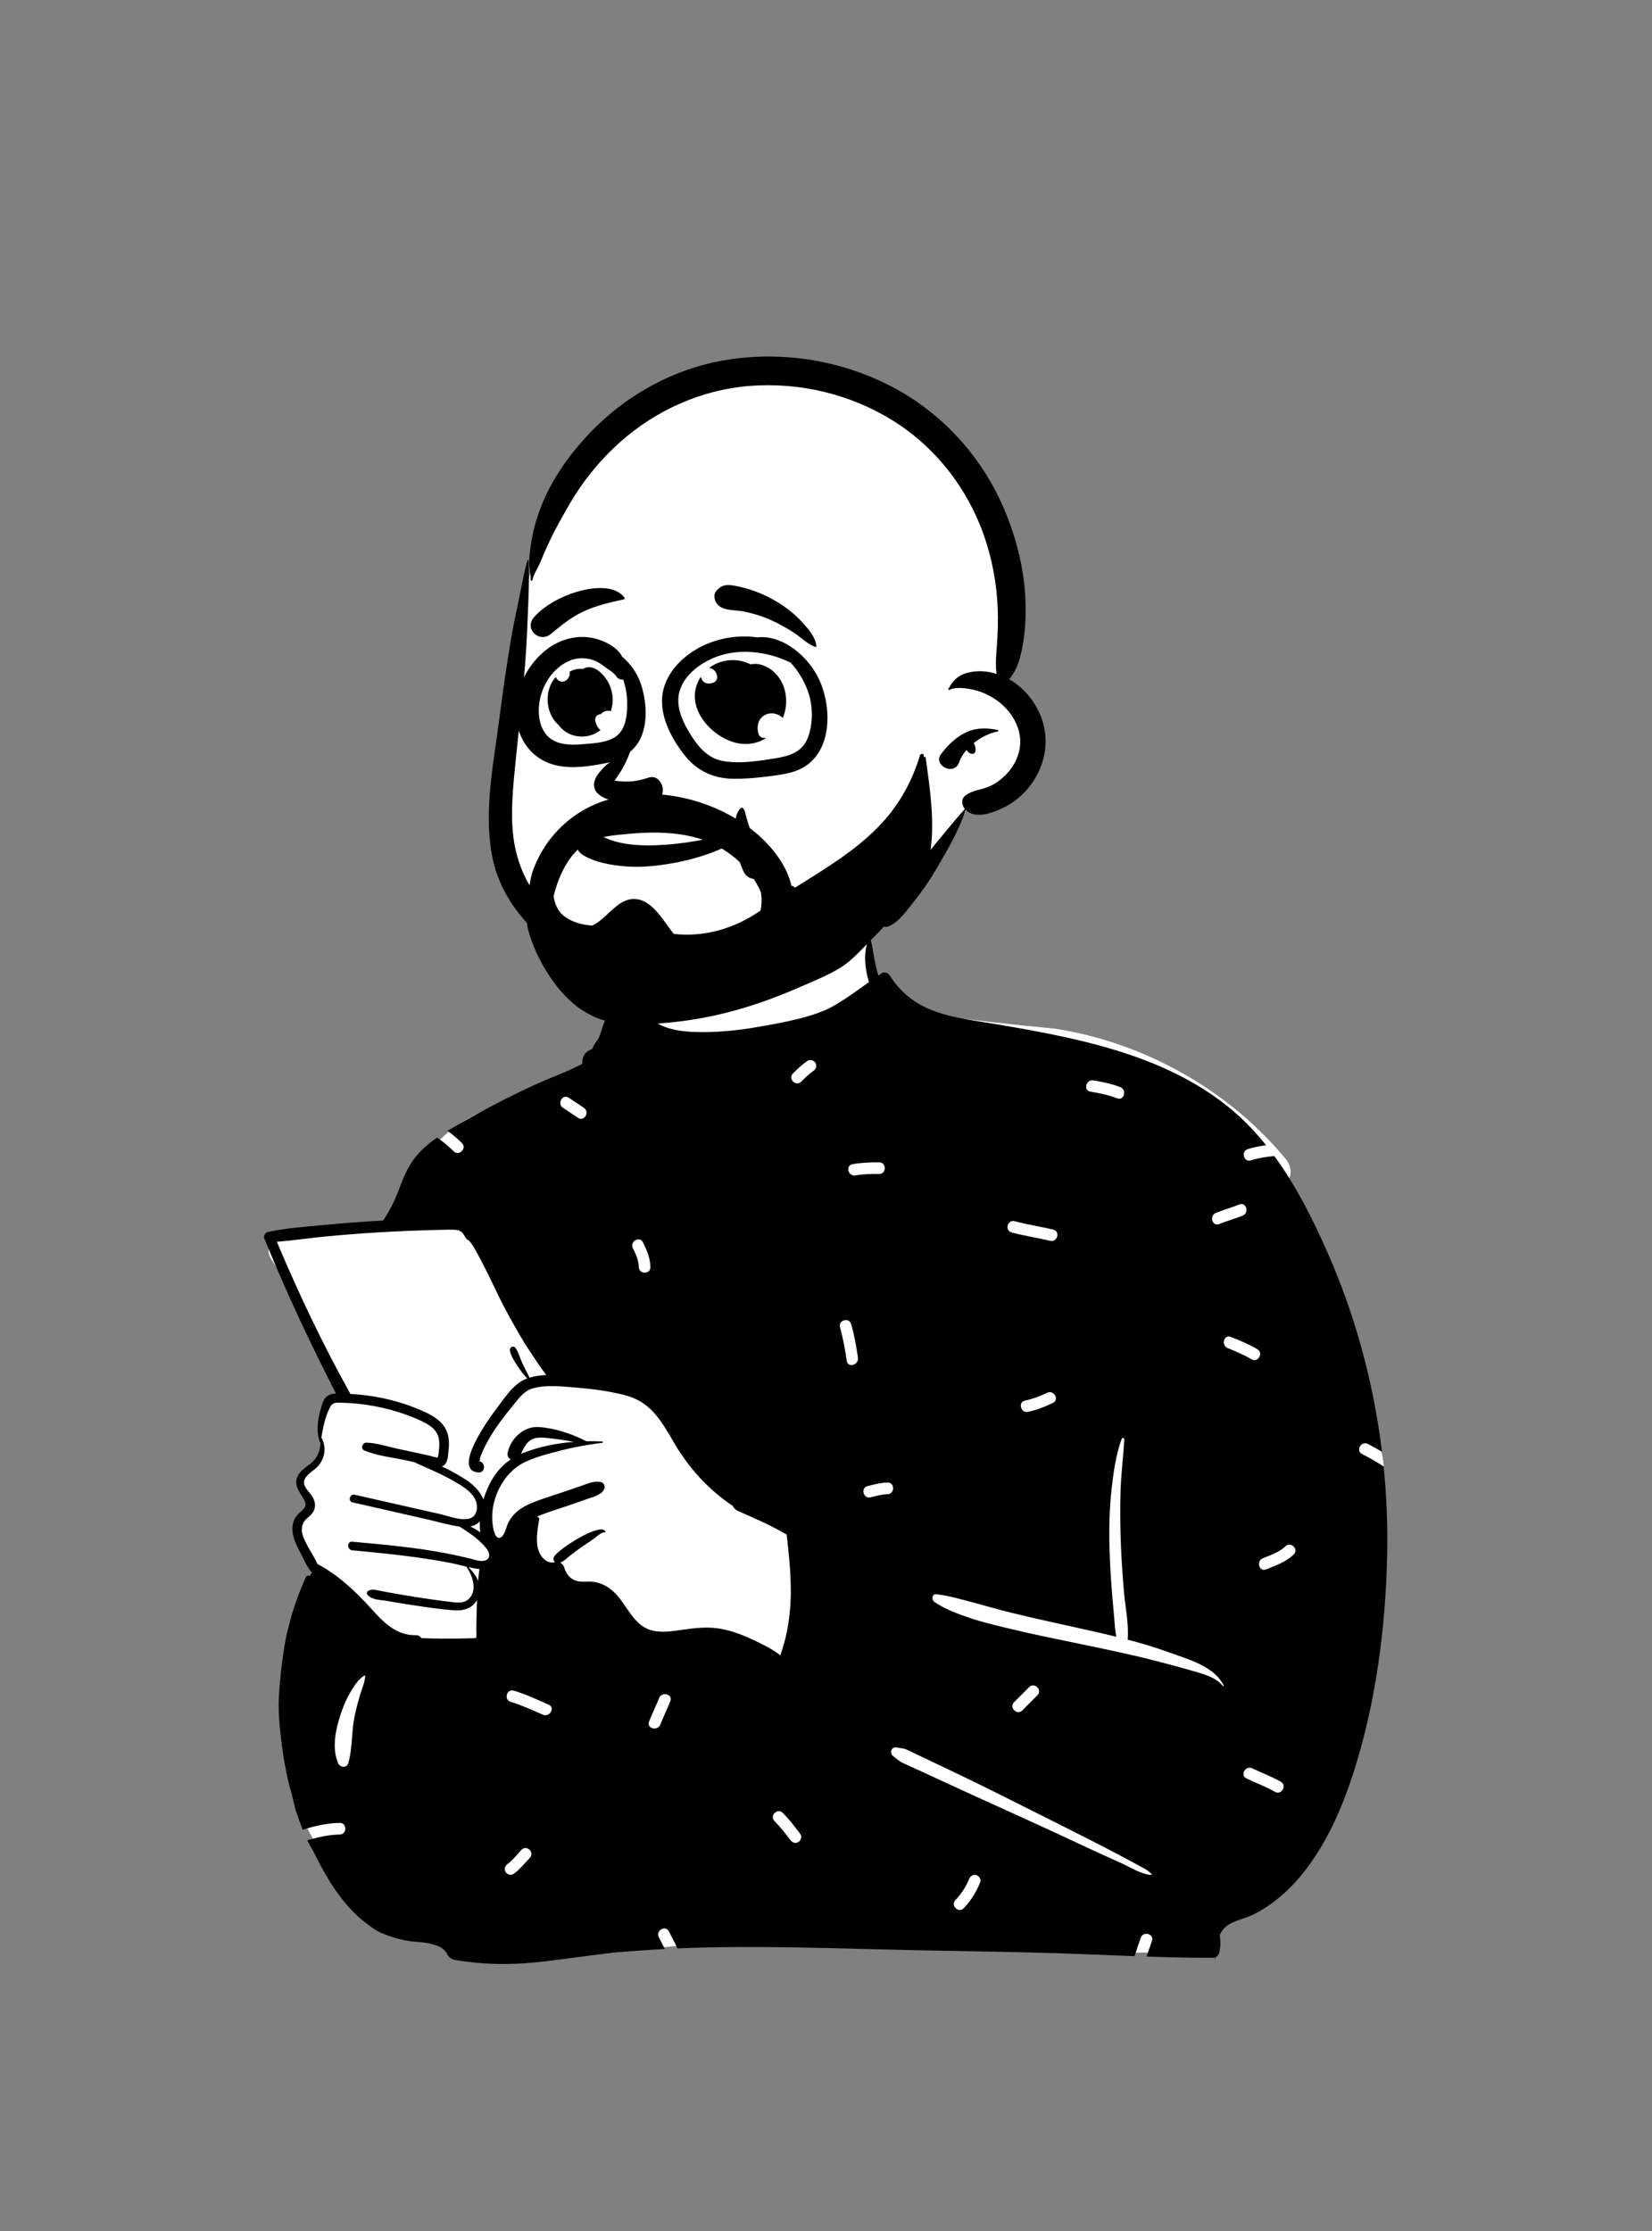 <svg width="240" height="324" viewBox="0 0 240 324" fill="none" xmlns="http://www.w3.org/2000/svg">
<rect x="0" y="0" width="240" height="324" fill="#808080" stroke="none"/>
<path fill-rule="evenodd" clip-rule="evenodd" d="M58.921 176.597C60.763 169.454 62.456 166.425 65.727 163.942C68.787 161.62 73.254 159.669 79.771 158.244C86.559 157.057 86.751 153.528 88.453 147.857C88.95 146.152 91.41 145.698 92.472 146.927C92.622 146.766 92.778 146.618 92.939 146.484C92.795 145.671 93.978 143.34 93.939 142.562C93.526 134.444 96.181 130.367 102.808 128.852C104.249 128.522 114.037 128.328 115.442 128.716C121.585 130.415 127.632 135.808 126.707 142.305C128.635 144.826 130.522 146.364 133.497 147.176C140.117 148.017 146.737 148.765 153.359 149.405C166.322 151.438 178.475 158.301 186.782 168.309C187.548 169.233 187.769 170.487 187.093 171.472C187.623 173.742 190.605 179.246 188.259 180.802C192.116 190.03 200.993 207.868 201.011 212.965C201.08 234.373 198.767 262.24 177.646 274.088C176.8 274.919 176.679 275.839 176.313 277.076C175.384 280.974 172.012 283.76 168.32 283.532C150.137 283.936 132.524 281.717 114.34 281.61C106.321 281.563 96.677 282.76 89.71 283.557C82.744 284.355 75.712 283.65 69.027 281.61C68.463 282.498 67.323 283.015 66.167 282.76C59.237 281.383 53.633 277.111 48.751 272.442C47.26 269.728 41.434 261.995 43.75 259.304C41.651 250.428 41.76 240.892 45.49 232.441C44.961 230.892 45.925 229.189 45.49 227.59C45.175 226.432 44.369 225.953 43.963 224.807C43.392 223.194 44.013 221.029 44.656 219.383C44.919 218.563 44.171 217.68 43.963 216.843C42.977 212.894 45.236 213.242 46.864 210.602C46.84 210.594 46.416 208.71 46.418 208.719C46.169 207.374 46.793 205.65 47.338 204.527C47.706 203.768 48.495 203.293 49.279 203.38C48.49 200.7 47.492 198.47 46.418 195.887C44.52 191.336 42.117 186.977 39.391 182.857C38.274 181.17 39.773 179.216 41.58 179.101C47.428 178.729 53.211 177.887 58.921 176.597Z" fill="white"/>
<path fill-rule="evenodd" clip-rule="evenodd" d="M75.987 211.018C78.326 210.1 80.844 209.593 83.375 209.397C82.012 209.158 80.645 208.927 79.268 208.809C78.306 208.727 77.415 208.735 76.693 209.464C76.211 209.95 75.985 210.576 75.668 211.151C75.771 211.104 75.879 211.06 75.987 211.018ZM50.884 202.441C54.714 202.636 58.549 203.547 62.014 205.197C63.431 205.873 64.716 206.85 65.092 208.456C65.282 209.276 65.235 210.124 65.134 210.952C65.058 211.58 65.039 212.381 64.494 212.806C64.401 212.877 64.302 212.932 64.198 212.973C65.476 213.55 66.693 214.243 67.775 214.957C68.763 215.61 69.78 216.616 70.236 217.751C70.274 217.622 70.312 217.502 70.35 217.388C71.128 215.088 72.326 213.205 74.212 211.939C73.878 211.789 73.648 211.434 73.756 210.944C74.204 208.896 76.095 207.116 78.23 207.243C80.569 207.38 83.081 208.232 85.196 209.308C85.967 209.291 86.736 209.301 87.497 209.335C87.628 209.339 87.621 209.517 87.497 209.532C86.88 209.61 86.263 209.697 85.646 209.798C84.18 210.033 82.718 210.331 81.288 210.701C79.572 211.145 77.797 211.59 76.194 212.366C73.084 213.873 71.159 217.813 71.554 221.241C71.62 221.803 71.838 223.502 72.617 223.327C73.276 223.179 73.538 221.803 73.769 221.293C74.385 219.941 75.497 219.057 76.83 218.459C78.395 217.755 80.071 217.28 81.693 216.726C82.612 216.411 83.531 216.096 84.452 215.784C85.394 215.46 86.29 215.014 87.294 215.24C87.9 215.378 87.97 216.101 87.63 216.515C87.112 217.147 86.343 217.333 85.597 217.593C84.613 217.935 83.63 218.278 82.648 218.62C81.129 219.148 79.538 219.594 78.057 220.241L78.104 220.347C78.224 220.313 78.366 220.433 78.342 220.581C78.121 221.949 77.812 223.53 78.155 224.899C78.425 225.985 79.378 227.188 80.616 226.869C80.421 226.691 80.349 226.385 80.48 226.102C80.971 225.053 87.393 220.915 87.966 222.452C87.985 222.507 87.926 222.547 87.879 222.539C87.391 222.437 86.573 223.27 86.183 223.534C85.619 223.914 85.046 224.286 84.488 224.677C83.878 225.104 83.282 225.552 82.701 226.015C82.245 226.379 81.9 226.757 81.376 226.941C81.651 227.072 81.869 227.315 81.961 227.625C82.198 228.435 82.654 229.122 83.447 229.479C84.277 229.851 85.213 229.616 86.088 229.708C87.279 229.828 88.319 230.394 89.187 231.204C91.01 232.907 91.925 235.909 94.475 236.714C95.998 237.194 97.688 236.891 99.23 236.673C100.952 236.43 102.63 236.238 104.364 236.492C106.025 236.735 107.595 237.31 109.111 238.011C110.533 238.669 112.105 239.413 113.366 240.393C113.626 239.592 113.888 238.8 114.087 237.982C114.556 236.048 114.809 234.078 114.871 232.091C114.928 230.2 114.822 228.3 114.66 226.417C114.579 225.476 114.452 224.54 114.372 223.599C114.351 223.363 114.309 223.109 114.277 222.856C112.025 221.526 109.659 220.507 107.274 219.459C107.267 219.457 107.261 219.453 107.254 219.451C107.18 219.417 107.109 219.385 107.035 219.353C107.037 219.349 107.039 219.345 107.043 219.341C106.771 219.174 106.58 218.952 106.466 218.702C103.029 216.422 100.156 213.309 98.013 209.678C97.116 208.156 96.252 206.577 95.077 205.244C93.826 203.821 92.341 202.976 90.503 202.536C88.354 202.021 86.14 201.712 83.939 201.536C82.737 201.442 81.393 201.293 80.083 201.3C79.171 201.306 78.277 201.384 77.457 201.61C76.242 201.944 75.532 202.868 74.77 203.802C74.041 204.698 73.316 205.597 72.636 206.531C71.992 207.416 71.383 208.331 70.855 209.291C70.538 209.866 70.245 210.458 69.997 211.068C69.911 211.284 69.797 211.529 69.744 211.753C69.691 211.979 69.788 212.218 69.535 212.218C70.58 212.233 70.57 213.905 69.53 213.843C65.461 213.607 71.29 205.66 72.142 204.552C73.348 202.984 74.592 200.938 76.523 200.209C76.551 200.199 76.58 200.188 76.608 200.18C76.046 199.647 75.602 199.009 75.178 198.36C74.74 197.692 74.219 196.927 74.075 196.134C73.984 195.629 74.611 195.342 74.909 195.783C75.342 196.428 75.552 197.244 75.875 197.952C76.204 198.671 76.606 199.349 76.923 200.074C77.685 199.839 78.509 199.732 79.348 199.696C78.29 198.263 76.481 195.498 76.263 195.143C75.262 193.499 74.309 191.804 73.399 190.107C72.414 188.268 71.571 186.353 70.629 184.493C70.094 183.439 69.556 182.375 68.962 181.352C68.757 181.002 68.537 180.651 68.288 180.332C68.24 180.268 68.178 180.216 68.121 180.156C68.056 180.12 67.988 180.08 67.95 180.059C67.608 179.863 67.487 179.406 67.247 179.116C66.862 178.65 66.41 178.595 65.831 178.588C64.597 178.575 63.359 178.624 62.128 178.658C60.317 178.708 58.509 178.78 56.7 178.875C56.153 178.905 55.608 178.935 55.061 178.968C52.43 179.125 49.802 179.33 47.18 179.582C44.861 179.803 42.541 180.165 40.219 180.338C43.363 187.809 46.849 195.145 50.795 202.226C50.835 202.297 50.865 202.369 50.884 202.441ZM68.326 221.689C68.833 221.921 69.326 222.211 69.784 222.541C69.708 222.027 69.689 221.486 69.71 220.943C69.332 221.348 68.848 221.581 68.326 221.689ZM46.682 208.837C46.718 208.841 46.752 208.86 46.769 208.896C47.47 210.343 47.176 211.96 46.031 213.095C45.431 213.687 44.123 214.355 44.166 215.327C44.202 216.113 45.057 216.773 45.423 217.422C45.763 218.026 45.89 218.69 45.617 219.345C45.269 220.184 44.294 220.518 43.961 221.342C43.538 222.388 44.225 223.65 44.706 224.561C45.154 225.404 45.733 226.247 46.118 227.139C48.693 228.473 50.998 230.519 52.98 232.597C55.149 234.869 57.011 237.542 60.456 237.475C60.801 237.468 61.063 237.65 61.219 237.901C62.178 237.946 63.14 237.965 64.099 237.969C65.785 237.977 67.471 237.961 69.154 237.908C69.273 237.5 69.186 236.946 69.193 236.602C69.213 235.492 69.224 234.384 69.271 233.275C69.283 232.967 69.296 232.656 69.309 232.347C68.702 233.444 67.519 233.943 66.171 233.867C64.004 233.74 61.823 233.385 59.677 233.066C58.547 232.899 57.419 232.708 56.292 232.506C55.367 232.341 54.061 232.383 53.415 231.641C53.263 231.468 53.254 231.151 53.493 231.035C54.133 230.72 54.537 230.895 55.24 231.031C56.098 231.197 56.958 231.356 57.82 231.504C59.474 231.791 61.133 232.058 62.795 232.292C63.742 232.425 64.69 232.556 65.639 232.66C66.467 232.749 67.401 232.869 68.069 232.246C69.414 230.986 68.66 228.875 67.809 227.602C67.792 227.577 67.792 227.554 67.798 227.533C66.995 227.344 66.195 227.125 65.396 226.97C63.86 226.674 62.313 226.425 60.765 226.203C57.583 225.749 54.38 225.449 51.182 225.147C50.39 225.07 50.381 223.824 51.182 223.897C55.777 224.318 60.395 224.717 64.929 225.603C66.066 225.823 67.194 226.072 68.316 226.353C68.846 226.484 69.414 226.689 69.97 226.696C70.004 226.696 70.038 226.696 70.071 226.693C71.159 226.66 71.318 225.728 70.72 224.952C70.646 224.857 70.57 224.762 70.492 224.671C69.435 223.411 68.119 222.57 66.763 221.699C65.244 221.492 63.729 221.031 62.242 220.693C58.57 219.856 54.898 219.019 51.224 218.184C50.504 218.02 50.81 216.912 51.53 217.075C54.319 217.707 57.108 218.339 59.897 218.971L63.978 219.897C64.794 220.08 65.812 220.45 66.772 220.584C67.245 220.649 67.703 220.657 68.117 220.56C69.454 220.243 69.522 218.571 68.945 217.578C68.299 216.462 67.078 215.765 65.994 215.133C64.116 214.036 62.117 213.247 60.165 212.339C59.819 212.262 59.472 212.186 59.126 212.11C57.11 211.666 54.807 211.449 52.91 210.635C52.342 210.394 52.653 209.498 53.214 209.511C54.687 209.543 56.227 210.067 57.666 210.377C59.223 210.715 60.782 211.051 62.339 211.387C62.495 211.421 63.421 211.717 63.56 211.652C63.649 211.609 63.68 211.301 63.71 211.098C63.805 210.43 63.875 209.729 63.771 209.058C63.543 207.556 62.29 206.85 61.023 206.273C58.2 204.99 55.105 204.187 52.025 203.865C51.315 203.792 50.605 203.745 49.891 203.722C49.053 203.696 48.361 203.548 47.937 204.375C47.269 205.677 46.902 207.351 46.682 208.837ZM50.602 256.04C51.217 253.913 51.049 251.641 51.471 249.47C51.688 248.351 51.985 247.24 52.309 246.147C52.571 245.264 53.007 244.324 53.056 243.403C53.059 243.341 52.987 243.306 52.937 243.334C52.069 243.831 51.403 244.906 50.908 245.749C50.316 246.758 49.863 247.815 49.498 248.926C48.771 251.14 48.174 253.81 49.112 256.04C49.391 256.705 50.371 256.837 50.602 256.04ZM69.609 227.856C69.089 227.805 68.569 227.706 68.049 227.59C68.63 228.156 69.167 228.839 69.465 229.595C69.511 229.014 69.571 228.435 69.649 227.858C69.636 227.858 69.621 227.858 69.609 227.856ZM74.603 272.149C75.52 271.509 76.188 270.615 76.965 269.825C77.729 269.049 76.534 267.853 75.77 268.63C75.107 269.303 74.531 270.144 73.751 270.689C73.375 270.951 73.201 271.424 73.447 271.845C73.665 272.217 74.229 272.41 74.603 272.149ZM79.714 247.559C78.041 246.835 76.396 246.047 74.645 245.526C73.599 245.214 73.156 246.846 74.196 247.156C75.808 247.636 77.321 248.352 78.861 249.019C79.85 249.446 80.71 247.989 79.714 247.559ZM97.383 247.052C97.792 246.043 96.156 245.607 95.753 246.603C95.289 247.749 94.757 248.866 94.293 250.012C93.884 251.021 95.519 251.457 95.922 250.461C96.387 249.315 96.919 248.199 97.383 247.052ZM114.822 267.219C115.094 267.583 115.549 267.78 115.978 267.523C116.338 267.307 116.557 266.734 116.281 266.366C115.476 265.292 114.66 264.231 113.715 263.273C112.95 262.497 111.755 263.693 112.52 264.469C113.363 265.324 114.102 266.26 114.822 267.219ZM117.315 154.064C116.54 154.594 115.86 155.238 115.197 155.901C114.427 156.671 115.622 157.867 116.393 157.096C116.951 156.538 117.514 155.971 118.168 155.524C118.546 155.266 118.716 154.786 118.472 154.367C118.253 153.993 117.692 153.807 117.315 154.064ZM91.944 181.273C92.383 182.151 92.778 183.013 92.802 184.011C92.829 185.099 94.519 185.1 94.492 184.011C94.46 182.704 93.978 181.571 93.403 180.419C92.917 179.444 91.46 180.302 91.944 181.273ZM82.635 159.421C81.727 158.815 80.881 160.28 81.782 160.881C82.512 161.367 83.242 161.855 83.972 162.342C84.881 162.947 85.726 161.482 84.826 160.882C84.095 160.395 83.365 159.908 82.635 159.421ZM123.012 197.627C123.167 198.702 124.795 198.242 124.641 197.178C124.404 195.533 124.114 193.91 123.668 192.308C123.376 191.26 121.746 191.708 122.038 192.758C122.484 194.36 122.774 195.983 123.012 197.627ZM128.937 216.995C130.025 216.972 130.025 215.281 128.937 215.304C127.953 215.325 126.985 215.584 126.035 215.822C124.979 216.086 125.43 217.716 126.485 217.452C127.288 217.251 128.105 217.013 128.937 216.995ZM131.125 256.01C131.499 256.192 131.882 256.356 132.26 256.529C133.016 256.875 133.772 257.222 134.528 257.569C136.103 258.292 137.677 259.018 139.25 259.746C142.397 261.203 145.57 262.61 148.725 264.052C151.943 265.522 155.152 267.012 158.358 268.51C159.868 269.215 161.389 269.895 162.908 270.581C164.206 271.169 165.811 272.195 167.237 272.292C167.31 272.297 167.335 272.204 167.293 272.156C166.754 271.544 165.895 271.187 165.188 270.789C164.465 270.382 163.728 269.999 162.995 269.611C161.467 268.801 159.936 267.997 158.393 267.216C155.307 265.653 152.214 264.102 149.121 262.553C145.966 260.972 142.816 259.382 139.633 257.857C138.135 257.14 136.635 256.424 135.135 255.711C134.322 255.325 133.508 254.939 132.695 254.554C132.344 254.388 131.996 254.208 131.637 254.059C131.16 253.862 130.797 253.902 130.305 253.78C129.502 253.582 129.154 254.603 129.77 255.048C130.278 255.414 130.545 255.727 131.125 256.01ZM142.408 273.348C142.581 272.926 142.218 272.413 141.818 272.308C141.338 272.181 140.953 272.473 140.778 272.898C140.315 274.026 139.655 275.06 138.805 275.934C138.046 276.715 139.241 277.911 140 277.13C141.065 276.034 141.83 274.755 142.408 273.348ZM150.709 246.208C151.479 245.437 150.284 244.242 149.514 245.013L147.323 247.204C146.553 247.975 147.748 249.17 148.519 248.399L150.709 246.208ZM173.181 242.636C174.756 243.098 176.593 243.522 177.667 244.866C177.719 244.932 177.807 244.848 177.776 244.782C176.401 241.932 172.459 240.932 169.73 239.933C167.8 239.227 165.819 238.641 163.822 238.117C164.022 235.838 163.471 233.395 163.28 231.127C163.075 228.705 162.909 226.277 162.824 223.848C162.736 221.37 162.715 218.875 162.797 216.396C162.878 213.927 163.198 211.487 163.339 209.026C163.352 208.788 163.021 208.776 162.95 208.973C162.12 211.257 161.766 213.787 161.496 216.196C161.218 218.677 161.126 221.151 161.161 223.646C161.198 226.212 161.347 228.771 161.552 231.329C161.649 232.541 161.761 233.752 161.867 234.963C161.949 235.888 161.986 236.805 162.175 237.7C160.97 237.404 159.763 237.124 158.559 236.852C154.721 235.986 150.867 235.182 147.045 234.245C145.169 233.786 143.32 233.235 141.452 232.746C139.694 232.285 137.838 231.727 136.032 231.521C135.388 231.448 135.306 232.33 135.732 232.629C137.2 233.66 139.149 234.377 140.844 234.954C142.545 235.533 144.313 235.95 146.057 236.379C149.693 237.273 153.364 238.005 157.029 238.767C160.689 239.528 164.356 240.283 167.974 241.222C169.717 241.674 171.454 242.128 173.181 242.636ZM181.811 197.402C182.752 197.954 183.602 196.493 182.664 195.942C181.437 195.221 180.13 194.68 178.812 194.152C177.8 193.747 177.365 195.383 178.362 195.783C179.547 196.257 180.709 196.755 181.811 197.402ZM185.218 260.218C186.162 260.766 187.012 259.304 186.071 258.758C184.75 257.992 183.303 257.481 181.934 256.811C180.96 256.333 180.104 257.792 181.081 258.271C182.45 258.941 183.897 259.452 185.218 260.218ZM186.751 224.561C185.839 225.428 184.621 225.836 183.473 226.291C182.472 226.688 182.911 228.323 183.923 227.922C185.353 227.354 186.81 226.836 187.946 225.756C188.737 225.005 187.539 223.811 186.751 224.561ZM176.659 176.135C175.656 176.529 176.095 178.163 177.108 177.766C178.231 177.325 179.392 176.989 180.515 176.548C181.518 176.155 181.079 174.52 180.066 174.918C178.942 175.359 177.782 175.694 176.659 176.135ZM158.854 156.901C157.789 156.721 157.335 158.35 158.405 158.531C159.733 158.755 161.04 159.018 162.299 159.505C163.316 159.899 163.752 158.263 162.748 157.875C161.489 157.387 160.182 157.125 158.854 156.901ZM152.972 203.732C153.949 203.252 153.091 201.794 152.119 202.272C151.094 202.776 150.032 203.166 148.913 203.404C147.848 203.631 148.302 205.261 149.363 205.035C150.621 204.766 151.819 204.299 152.972 203.732ZM147.416 177.352C146.363 177.064 145.918 178.696 146.966 178.983C148.809 179.488 150.707 179.751 152.564 180.2C153.622 180.457 154.07 178.826 153.013 178.57C151.157 178.12 149.259 177.858 147.416 177.352ZM123.845 169.074C122.775 169.272 123.231 170.902 124.294 170.705C125.426 170.495 126.573 170.492 127.721 170.491C128.81 170.491 128.808 168.8 127.721 168.801C126.417 168.801 125.13 168.837 123.845 169.074ZM46.973 177.908C49.735 177.643 52.5 177.432 55.27 177.274C55.399 177.267 55.526 177.259 55.655 177.252C55.669 177.223 55.688 177.195 55.707 177.166C56.611 175.838 57.277 174.511 57.854 173.01C58.405 171.582 58.94 170.109 59.789 168.82C60.758 167.351 62.065 166.201 63.498 165.205C64.368 165.79 65.175 166.475 65.913 167.201C66.69 167.964 67.885 166.769 67.108 166.005C66.452 165.36 65.752 164.764 65.012 164.226C65.866 163.706 66.738 163.218 67.589 162.733C70.777 160.913 74.041 159.23 77.373 157.692C78.921 156.975 80.489 156.339 82.067 155.695C82.917 155.348 83.755 154.902 84.604 154.501C84.543 153.9 84.723 153.228 85.183 152.833C85.523 152.543 85.787 152.436 86.193 152.231C86.284 152.199 86.339 152.18 86.364 152.169C86.345 152.173 86.29 152.19 86.2 152.22C85.984 152.319 85.967 152.29 86.149 152.133C86.159 151.791 86.834 151.068 86.987 150.715C87.524 149.504 87.691 148.223 88.483 147.12C89.576 145.6 91.409 145.026 93.119 145.541C93.296 143.713 93.342 141.805 94.031 140.173C94.05 140.129 94.111 140.11 94.139 140.158C94.857 141.382 94.918 142.745 94.973 144.157C95.026 145.482 94.976 146.837 94.802 148.154C94.912 148.238 95.024 148.319 95.14 148.397C95.685 148.756 96.273 149.033 96.89 149.238C98.064 149.627 99.296 149.796 100.528 149.855C103.707 150.007 106.984 149.686 110.111 149.141C113.273 148.589 118.122 147.76 120.936 146.177C122.793 145.134 124.506 143.859 126.243 142.625C125.614 140.596 125.453 138.415 126.087 136.7C126.163 136.495 126.484 136.457 126.545 136.7C126.942 138.336 127.059 139.981 127.587 141.597C127.595 141.621 127.604 141.646 127.612 141.669C127.777 141.558 127.942 141.447 128.106 141.338C128.487 141.086 129.004 141.274 129.233 141.633C132.881 147.384 138.659 147.714 144.727 148.741C151.367 149.866 158.041 151.079 164.426 153.279C170.531 155.384 176.366 158.449 180.989 163.026C182.035 164.063 183.014 165.167 183.938 166.32C183.044 166.433 182.158 166.608 181.283 166.883C180.247 167.209 180.692 168.841 181.732 168.514C182.856 168.16 183.993 167.985 185.142 167.898C188.283 172.197 190.732 177.071 192.849 181.868C196.911 191.066 199.556 200.862 200.772 210.835C200.104 210.434 199.424 210.053 198.727 209.698C197.759 209.205 196.905 210.665 197.874 211.158C198.951 211.706 199.996 212.31 201.01 212.965C201.452 217.33 201.624 221.724 201.52 226.11C201.273 236.568 199.861 247.332 196.669 257.31C195.104 262.207 193.029 267.064 189.938 271.202C188.54 273.076 186.951 274.767 185.079 276.177C184.173 276.862 183.214 277.473 182.202 277.988C180.898 278.656 179.199 278.876 178.076 279.821C177.706 280.131 177.421 280.541 177.205 281.004C177.33 281.883 177.345 282.765 177.104 283.644C177.028 283.919 176.821 284.143 176.565 284.25C176.561 284.327 176.561 284.401 176.561 284.472C176.561 284.506 176.51 284.515 176.504 284.481C176.493 284.415 176.483 284.35 176.472 284.282C176.39 284.31 176.303 284.323 176.214 284.323C173.005 284.335 169.792 284.256 166.579 284.147C166.827 283.386 167.096 282.631 167.355 281.869C167.705 280.835 166.073 280.395 165.725 281.42C165.422 282.31 165.106 283.193 164.825 284.086C161.382 283.958 157.94 283.804 154.504 283.691C147.197 283.447 139.891 283.367 132.581 283.213C121.23 282.972 109.796 282.479 98.426 282.961C98.033 282.127 97.593 281.311 97.176 280.488C96.684 279.516 95.226 280.372 95.716 281.341C96.007 281.913 96.307 282.478 96.592 283.049C94.29 283.169 91.99 283.327 89.694 283.543C85.777 283.91 81.898 284.563 77.985 284.969C74.007 285.383 70.116 285.31 66.169 284.652C65.459 284.534 65.041 284.105 64.868 283.572C64.862 283.57 64.857 283.566 64.853 283.559C64.65 283.323 64.46 283.126 64.264 282.955C64.029 282.803 63.776 282.674 63.478 282.56C62.922 282.348 62.343 282.219 61.756 282.133C61.109 282.036 60.454 282.027 59.808 281.947C59.263 281.877 58.73 281.773 58.198 281.647C57.241 281.419 56.333 281.121 55.428 280.725C54.64 280.381 53.928 279.886 53.257 279.347C51.866 278.331 50.662 277.033 49.61 275.684C48.997 274.896 48.421 274.078 47.897 273.227C46.984 271.751 46.206 270.219 45.421 268.674C45.135 268.216 44.875 267.747 44.637 267.269C46.173 266.816 47.724 266.447 49.352 266.421C50.441 266.403 50.44 264.712 49.352 264.73C47.485 264.76 45.718 265.196 43.963 265.716C43.878 265.489 43.796 265.26 43.72 265.028C43.511 264.544 43.337 264.048 43.194 263.544C43.109 263.316 43.025 263.088 42.94 262.86C42.75 262.069 42.56 261.277 42.368 260.484C41.985 259.216 41.684 257.929 41.461 256.625C41.276 255.767 41.132 254.902 41.035 254.027C40.739 251.908 40.498 249.792 40.481 247.649C40.507 246.328 40.591 245.009 40.735 243.697C40.796 242.805 40.899 241.917 41.039 241.036C41.221 239.725 41.4 238.428 41.702 237.134C41.928 236.259 42.154 235.384 42.38 234.509C42.944 232.685 43.61 230.897 44.377 229.149C44.419 229.04 44.633 228.798 44.761 228.796C44.859 228.794 44.994 228.883 44.95 229.002C44.945 229.012 44.941 229.025 44.937 229.035C44.981 228.936 45.023 228.834 45.068 228.735C45.106 228.642 45.254 228.456 45.368 228.458C45.374 228.458 45.381 228.458 45.389 228.46C45.359 228.439 45.332 228.412 45.304 228.38C44.546 227.482 44.054 226.3 43.511 225.26C43.061 224.402 42.636 223.498 42.514 222.528C42.406 221.676 42.552 220.837 43.086 220.148C43.694 219.364 44.84 218.996 44.204 217.863C43.481 216.574 42.419 215.456 43.477 213.991C44.016 213.245 44.869 212.835 45.503 212.186C46.232 211.436 46.578 210.432 46.559 209.407C46.515 209.432 46.456 209.42 46.435 209.356C45.822 207.505 46.266 205.472 46.893 203.669C47.235 202.691 47.96 202.422 48.803 202.374C45.153 195.241 41.736 187.993 38.692 180.579C38.59 180.336 38.491 180.093 38.392 179.85C38.244 179.486 38.556 179.002 38.918 178.922C41.55 178.345 44.292 178.161 46.973 177.908Z" fill="black"/>
<path fill-rule="evenodd" clip-rule="evenodd" d="M76.465 85.432C78.377 77.368 82.557 69.864 89.25 63.799C109.39 43.88 146.375 54.692 146.207 84.709C146.93 88.214 147.223 91.819 146.984 95.395C146.885 96.92 146.225 99.049 147.112 100.422C149.112 102.991 150.274 104.884 149.593 108.3C149.025 111.284 146.995 113.397 144.256 114.521C142.614 114.992 141.055 116.019 140.447 117.585C136.791 124.282 134.082 129.851 128.318 134.415C126.831 135.59 111.576 142.637 106.55 142.637C91.835 142.637 73.288 137.304 72.98 120.861C72.927 117.25 73.561 113.596 73.958 110.013C74.925 101.837 74.584 93.364 76.465 85.432Z" fill="white"/>
<path fill-rule="evenodd" clip-rule="evenodd" d="M76.796 81.399C76.791 81.299 76.649 81.277 76.621 81.375C76.074 83.316 75.764 85.294 75.336 87.266C74.924 89.165 74.535 91.069 74.212 92.985C73.601 96.6 73.086 100.225 72.607 103.859L72.489 104.768C71.656 111.163 70.282 117.825 71.484 124.257C72.509 129.746 75.947 134.169 80.377 137.412C84.572 140.483 89.657 142.454 94.707 143.574C100.127 144.777 106.551 145.136 110.961 141.16C112.726 139.568 110.32 136.409 108.405 137.846C103.908 141.219 98.187 140.224 93.112 138.882L92.959 138.841C88.505 137.655 84.022 135.856 80.486 132.821C76.577 129.466 74.644 124.81 74.421 119.702C74.295 116.833 74.563 113.967 74.851 111.115L74.883 110.798C75.215 107.536 75.562 104.275 75.882 101.012C76.175 98.037 76.427 95.043 76.56 92.055L76.623 90.547C76.752 87.507 76.927 84.424 76.796 81.399ZM129.537 56.144C122.22 52.333 113.809 50.969 105.665 52.248C97.836 53.478 90.651 57.519 85.28 63.314C82.658 66.143 80.331 69.416 78.844 72.992C78.105 74.768 77.526 76.621 77.219 78.524C77.06 79.502 76.904 80.516 76.874 81.507C76.847 82.426 77.117 83.287 77.085 84.221C77.08 84.367 77.304 84.395 77.338 84.255C77.592 83.214 78.205 82.427 78.589 81.438C78.877 80.7 79.203 79.979 79.535 79.261L79.82 78.645C80.647 76.856 81.637 75.139 82.616 73.43C84.587 69.986 87.115 66.856 90.077 64.215C95.276 59.579 101.946 56.586 108.907 56.047C116.133 55.487 123.462 57.21 129.632 61.027C135.803 64.843 140.468 70.776 142.891 77.606C144.113 81.053 144.788 84.645 144.945 88.296C145.024 90.145 144.95 92.009 144.82 93.854L144.756 94.734C144.681 95.788 144.629 96.84 144.787 97.869C143.674 97.522 142.507 97.378 141.336 97.55C139.596 97.805 138.557 98.518 137.777 100.074C137.736 100.155 137.818 100.236 137.899 100.196C138.91 99.69 140.547 99.956 141.619 100.221C142.734 100.497 143.738 100.976 144.686 101.624C146.439 102.822 147.813 104.679 148.15 106.809C148.476 108.867 147.631 110.95 146.213 112.425C145.483 113.185 144.61 113.841 143.633 114.251C142.447 114.747 141.273 114.732 140.224 115.552C139.576 116.059 139.732 116.927 140.172 117.49C137.959 119.918 135.996 122.574 133.783 125.012C132.757 126.141 131.739 127.273 130.756 128.439L130.389 128.878C129.407 130.063 127.846 131.315 127.397 132.805C127.118 133.732 128.111 134.945 129.114 134.523C130.653 133.874 131.752 132.188 132.792 130.894L132.859 130.81C133.95 129.47 134.918 128.054 135.803 126.571L136.094 126.083C137.695 123.39 139.282 120.597 140.303 117.638C140.37 117.707 140.442 117.771 140.517 117.824C141.987 118.87 144.125 118.066 145.593 117.387C146.98 116.745 148.251 115.781 149.241 114.618C151.396 112.09 152.389 108.816 151.669 105.535C151.06 102.755 149.134 100.052 146.61 98.646C147.775 97.304 148.257 95.494 148.579 93.726C148.988 91.468 149.07 89.154 148.959 86.864C148.737 82.304 147.564 77.809 145.75 73.633C142.505 66.161 136.769 59.911 129.537 56.144ZM144.939 106.004C143.403 105.716 141.972 105.647 140.49 106.297C138.884 107.002 137.753 108.167 136.701 109.532C135.505 111.085 138.571 112.781 139.344 110.72L139.366 110.656C139.574 110.046 139.944 109.456 140.414 108.913C140.555 109.129 140.743 109.319 140.965 109.428C141.233 109.56 141.642 109.469 141.707 109.126C141.778 108.746 141.699 108.285 141.48 107.963L141.45 107.92C142.515 107.062 143.797 106.435 144.939 106.233C145.053 106.213 145.052 106.025 144.939 106.004Z" fill="black"/>
<path fill-rule="evenodd" clip-rule="evenodd" d="M107.888 117.319C107.844 117.278 107.774 117.263 107.72 117.297C106.806 117.875 106.698 119.82 106.687 120.943C106.309 121.041 105.936 121.153 105.583 121.232C104.832 121.398 104.078 121.542 103.325 121.695L102.761 121.812C100.876 122.209 98.954 122.503 97.033 122.651C95.168 122.793 93.249 122.846 91.389 122.605C90.59 122.502 89.796 122.33 89.024 122.099C88.112 121.827 87.386 121.376 86.537 120.981C84.413 119.991 82.633 122.891 84.677 124.164C86.432 125.256 88.826 125.65 90.852 125.819C92.922 125.992 94.984 125.802 97.03 125.474C99.241 125.12 101.407 124.576 103.505 123.787C104.391 123.453 105.249 123.048 106.087 122.606L106.315 122.485C106.455 122.41 106.6 122.334 106.746 122.257C106.903 123.658 107.355 125.011 107.902 126.311L107.915 126.288C108.213 127.314 109.293 127.949 110.368 127.496C111.629 126.964 111.725 125.569 110.991 124.578L110.956 124.532C110.093 123.422 109.553 122.044 109.083 120.731C108.842 120.058 108.619 119.369 108.425 118.68C108.285 118.182 108.28 117.681 107.888 117.319ZM75.388 106.165C76.136 108.425 77.766 110.166 80.037 110.931C82.288 111.689 84.792 111.413 87.093 111.003C87.596 110.913 88.106 110.814 88.615 110.699C88.198 110.957 87.83 111.32 87.478 111.705C86.957 112.273 86.485 112.872 86.341 113.583C86.199 114.289 86.423 114.826 86.832 115.231C87.46 115.854 88.474 116.19 89.333 116.376C91.256 116.791 93.182 116.727 95.095 116.3C95.584 116.192 95.915 115.93 96.101 115.588C96.327 115.173 96.346 114.656 96.216 114.186C96.087 113.716 95.806 113.283 95.4 113.043C95.066 112.845 94.647 112.791 94.173 112.949C93.22 113.266 92.274 113.476 91.267 113.501C90.841 113.511 90.413 113.498 89.987 113.459C89.747 113.437 89.507 113.406 89.268 113.368C89.409 113.181 89.545 112.99 89.679 112.797C89.836 112.57 89.99 112.339 90.136 112.104C90.56 111.425 90.913 110.727 91.223 109.99C91.323 109.754 91.415 109.517 91.504 109.279C91.516 109.245 91.529 109.211 91.542 109.176C91.569 109.154 91.596 109.131 91.623 109.107C92.23 108.582 92.738 107.936 93.098 107.135C94.072 104.965 93.913 102.272 93.322 100.019C92.849 98.213 91.803 96.543 90.422 95.408C90.181 95.011 90.022 94.77 89.827 94.568C89.033 93.741 87.925 93.184 86.845 92.845C84.43 92.088 81.801 92.631 79.755 94.073C77.866 95.405 76.386 97.401 75.587 99.622C74.83 101.725 74.683 104.032 75.388 106.165ZM108.27 92.43C105.399 92.406 102.478 93.254 100.149 94.95C97.92 96.574 96.17 98.972 96.172 101.827C96.174 104.607 97.66 107.341 99.308 109.494C101.157 111.91 103.574 113.075 106.613 113.102C108.192 113.116 109.783 112.976 111.352 112.784L112.193 112.678C113.352 112.529 114.522 112.352 115.621 111.953C120.848 110.056 121.01 103.211 119.074 98.836C117.579 95.457 113.796 92.163 110.023 92.558C109.454 92.479 108.871 92.435 108.27 92.43ZM103.421 95.649C107.016 94.035 111.385 94.518 114.872 96.241C116.253 97.749 117.263 99.649 117.672 101.393C118.108 103.256 118.044 105.262 117.388 107.067C116.587 109.27 114.615 109.816 112.488 110.154L111.662 110.284L111.315 110.336C109.225 110.648 106.939 110.891 104.93 110.501C102.691 110.065 101.27 108.256 100.15 106.4L100.098 106.313C98.936 104.37 97.963 102.006 98.938 99.778C99.767 97.885 101.577 96.477 103.421 95.649ZM82.201 96.212C83.435 95.528 84.843 95.403 86.175 95.861C86.748 96.058 87.243 96.377 87.724 96.735L87.915 96.88C88.505 97.334 89.057 97.563 89.5 98.176L89.557 98.258C89.781 98.592 90.172 98.725 90.528 98.681C90.943 99.826 91.115 101.064 91.118 102.283L91.118 102.444L91.116 102.609C91.089 104.05 90.838 105.812 89.705 106.778C88.671 107.658 87.106 107.87 85.709 107.992L84.632 108.082L84.346 108.104C82.873 108.206 81.26 108.171 80.025 107.299C78.95 106.54 78.443 105.25 78.312 103.978C78.001 100.97 79.523 97.696 82.201 96.212ZM109.057 96.49C107.078 95.478 104.699 95.732 103.022 96.999C103.171 97.028 103.318 97.065 103.464 97.139C103.845 97.33 104.081 97.712 104.171 98.118C104.272 98.578 104.034 99.013 103.581 99.158C103.186 99.284 102.718 99.342 102.351 99.102C102.159 98.976 102.025 98.811 101.937 98.603L101.925 98.572L101.909 98.549L101.903 98.539C101.902 98.535 101.909 98.543 101.92 98.56C101.909 98.534 101.898 98.508 101.888 98.481C101.872 98.45 101.858 98.418 101.846 98.385C101.824 98.367 101.805 98.346 101.785 98.326C101.481 98.795 101.241 99.325 101.089 99.914C100.115 103.696 104.112 107.621 107.683 108.014C109.033 108.162 110.263 107.84 111.284 107.207C111.275 107.194 111.265 107.183 111.256 107.17C110.846 107.244 110.356 107.06 110.207 106.602C109.827 105.435 110.217 104.069 111.489 103.687C112.307 103.442 113.145 103.713 113.73 104.273C114.172 103.189 114.33 101.97 114.121 100.749C113.826 99.025 112.787 97.473 111.17 96.756C110.382 96.406 109.704 96.333 109.057 96.49ZM88.208 98.823L88.148 98.728C87.536 97.786 86.367 96.631 85.155 96.948C84.984 96.993 84.817 97.065 84.667 97.158C84.001 97.068 83.304 97.219 82.731 97.571L82.747 97.611C82.749 97.618 82.752 97.624 82.753 97.631C82.806 97.86 82.775 98.072 82.668 98.282C82.552 98.511 82.387 98.727 82.163 98.858C82.009 98.947 81.829 98.994 81.652 98.991C81.392 98.986 81.163 98.872 80.976 98.697C80.874 98.603 80.802 98.464 80.763 98.321C80.671 98.41 80.581 98.508 80.495 98.621C79.09 100.469 79.284 103.439 80.933 105.087C80.999 105.154 81.07 105.214 81.14 105.275C81.809 106.197 82.841 106.822 84.08 106.949C85.227 107.066 86.374 106.727 87.254 106.031C87.183 105.993 87.117 105.944 87.06 105.88C86.91 105.71 86.787 105.542 86.695 105.334C86.672 105.282 86.65 105.229 86.629 105.176L86.599 105.096C86.593 105.081 86.546 104.946 86.559 104.97L86.562 104.975L86.545 104.936C86.388 104.543 86.451 104.094 86.825 103.847L86.866 103.821C86.989 103.75 87.14 103.717 87.293 103.716C87.674 103.249 88.242 103.142 88.775 103.278L88.794 103.127C88.797 103.102 88.799 103.077 88.801 103.052C89.214 101.682 89.015 100.125 88.208 98.823ZM106.545 85.032L106.408 85.011C105.371 84.861 104.666 85.034 103.992 85.92C103.671 86.343 103.77 86.981 103.992 87.413C104.71 88.808 106.685 88.519 108.015 88.796C109.314 89.067 110.609 89.435 111.824 89.97C113.064 90.517 114.228 91.163 115.363 91.901C116.39 92.57 117.321 93.574 118.493 93.962C118.546 93.98 118.61 93.933 118.607 93.876C118.523 92.542 117.409 91.317 116.546 90.367C115.548 89.268 114.334 88.293 113.07 87.517C111.766 86.717 110.356 86.058 108.896 85.599C108.127 85.357 107.341 85.164 106.545 85.032ZM90.748 86.844C89.442 84.934 86.196 85.3 84.281 85.811C81.88 86.45 79.278 87.744 77.594 89.617C76.086 91.294 78.342 93.473 80.038 92.062L80.491 91.686L80.781 91.448C82.083 90.385 83.372 89.422 84.959 88.712C86.819 87.881 88.704 87.476 90.671 87.033C90.748 87.016 90.793 86.911 90.748 86.844Z" fill="black"/>
<path fill-rule="evenodd" clip-rule="evenodd" d="M110.551 129.599C108.841 125.59 105.107 122.644 100.809 121.566C97.653 120.777 94.34 120.803 91.123 121.116C89.437 121.279 87.629 121.412 86.04 122.038C84.683 122.574 83.578 123.585 82.747 124.772C81.757 126.179 81.084 127.789 80.612 129.439C80.544 129.674 80.481 129.91 80.422 130.148C80.628 131.393 81.064 132.453 82.217 133.236C83.342 134 84.684 134.313 86.022 134.424C86.154 134.361 86.281 134.296 86.397 134.229C88.482 133.035 89.95 130.213 92.581 130.595C94.93 130.936 96.476 133.893 97.873 135.626C102.356 136.149 106.837 134.801 110.485 132.236C110.67 131.359 110.681 130.473 110.551 129.599ZM77.375 126.558C77.734 125.551 78.186 124.575 78.721 123.657C80.491 120.619 83.209 118.198 86.435 116.814C94.066 113.546 103.94 115.85 110.103 121.211C112.208 123.044 114.337 125.737 114.981 128.634C115.173 128.672 115.355 128.772 115.504 128.913C119.957 126.108 124.542 123.41 128.13 119.523C130.736 116.698 132.548 113.355 133.658 109.682C133.749 109.38 134.236 109.424 134.221 109.759C134.217 109.837 134.213 109.915 134.209 109.993C134.255 109.849 134.474 109.923 134.491 110.063C135.088 114.525 135.835 119.256 135.147 123.741C134.736 126.418 133.521 128.377 131.896 130.493C130.155 132.761 128.185 134.87 126.17 136.893C124.891 138.177 123.556 139.658 121.99 140.6C120.169 141.694 118.104 142.525 116.161 143.369C114.184 144.23 112.177 145.026 110.133 145.716C106.046 147.099 101.822 148.056 97.524 148.475C94.083 148.809 90.15 149.173 86.853 147.878C84.325 146.886 82.285 145.092 80.666 142.934C78.905 140.583 77.512 137.905 76.742 135.082C75.942 132.149 77.207 127.03 77.375 126.558Z" fill="black"/>
</svg>

